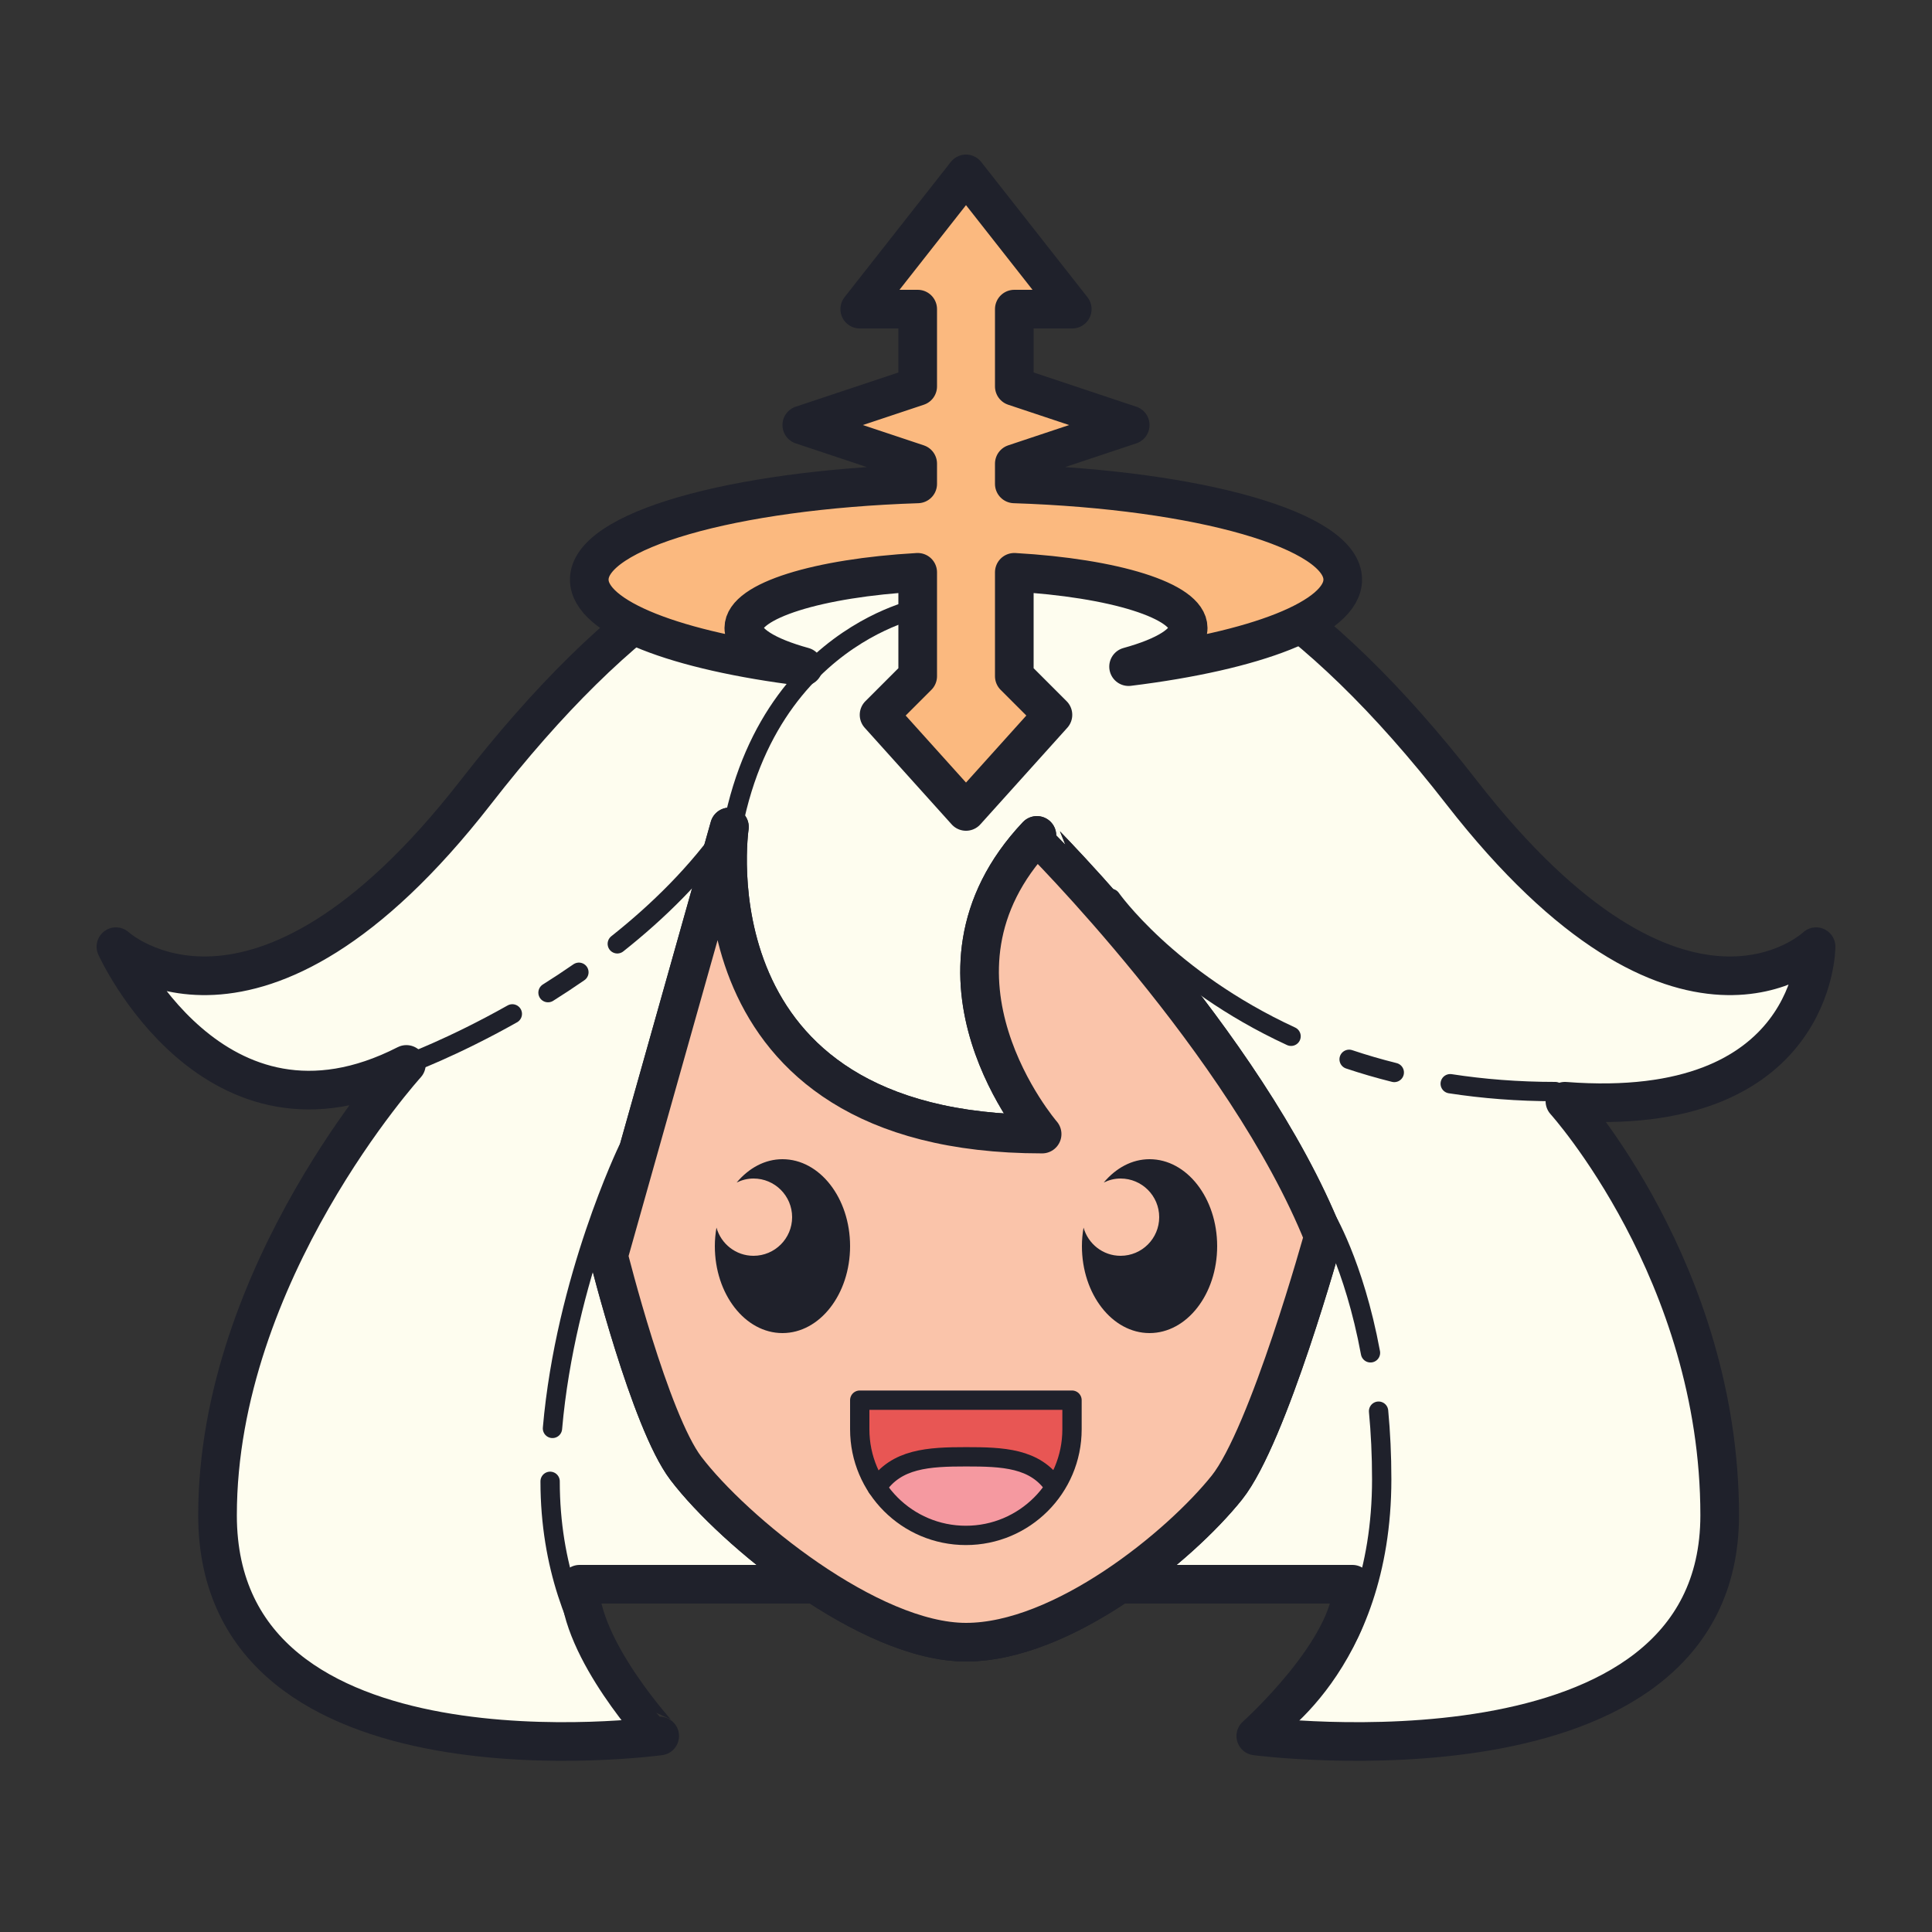 <svg xmlns="http://www.w3.org/2000/svg"  viewBox="0 0 100 100" width="100px" height="100px"><rect x="0" y="0" width="100" height="100" fill="#333333" stroke="none"/><path fill="#fefdef" d="M64.655,30.291c3.568,2.345,7.167,5.802,10.998,10.724C87.04,55.649,94,49,94,49s0,9-13,8 c0,0,8.011,8.859,8.011,21.429C89.011,93,65,89.854,65,89.854s5-4.481,5-7.854H58H42H30c0,3.374,4.146,7.854,4.146,7.854 S11.258,93,11.258,78.429c0-12.571,9.775-23.334,9.775-23.334C11.067,60.191,6,49,6,49s7.23,6.649,18.618-7.984 c3.812-4.899,7.347-8.346,10.842-10.691L40,26l10-2l12,2L64.655,30.291z"/><path fill="none" stroke="#1f212b" stroke-linejoin="round" stroke-miterlimit="10" stroke-width="2" d="M35.46,30.325 c-3.495,2.345-7.03,5.792-10.842,10.691C13.23,55.649,6,49,6,49s5.067,11.191,15.034,6.095c0,0-9.775,10.763-9.775,23.334 c0,14.571,22.887,11.425,22.887,11.425S30,85.374,30,82h12"/><path fill="none" stroke="#1f212b" stroke-linejoin="round" stroke-miterlimit="10" stroke-width="2" d="M58,82h12 c0,3.374-5,7.854-5,7.854S89.011,93,89.011,78.429C89.011,65.859,81,57,81,57c13,1,13-8,13-8s-6.96,6.649-18.348-7.984 c-3.83-4.922-7.43-8.379-10.998-10.724"/><path fill="none" stroke="#1f212b" stroke-linejoin="round" stroke-miterlimit="10" stroke-width="2" d="M53.94,58.699 c0,0-7.101-8.216-0.27-15.458C53.67,43.242,64.5,54,68.5,64c0,0-2.838,10.298-5,13c-2.419,3.024-8.5,8-13.5,8 s-12.024-5.745-14.5-9c-1.863-2.449-4-11-4-11l6.255-22.198C37.755,42.802,35.38,58.699,53.94,58.699z"/><path fill="none" stroke="#1f212b" stroke-linecap="round" stroke-linejoin="round" stroke-miterlimit="10" d="M28.474,76.673 c0,8.827,5.672,13.181,5.672,13.181"/><path fill="none" stroke="#1f212b" stroke-linecap="round" stroke-linejoin="round" stroke-miterlimit="10" d="M32.5,59.5 c0,0-3.23,6.695-3.904,14.434"/><path fill="none" stroke="#1f212b" stroke-linecap="round" stroke-linejoin="round" stroke-miterlimit="10" d="M71.355,73.042 c0.103,1.092,0.162,2.268,0.162,3.526c0,9.683-6.043,13.287-6.043,13.287"/><path fill="none" stroke="#1f212b" stroke-linecap="round" stroke-linejoin="round" stroke-miterlimit="10" d="M68.575,62.958 c0,0,1.504,2.444,2.361,7.064"/><path fill="none" stroke="#1f212b" stroke-linecap="round" stroke-linejoin="round" stroke-miterlimit="10" d="M47.5,31.5 c0,0-10,2-10,16"/><path fill="none" stroke="#1f212b" stroke-linecap="round" stroke-linejoin="round" stroke-miterlimit="10" d="M31.951,48.852 c2.109-1.672,4.169-3.686,5.804-6.05"/><path fill="none" stroke="#1f212b" stroke-linecap="round" stroke-linejoin="round" stroke-miterlimit="10" d="M28.365,51.379 c0.524-0.329,1.059-0.681,1.599-1.055"/><path fill="none" stroke="#1f212b" stroke-linecap="round" stroke-linejoin="round" stroke-miterlimit="10" d="M21.034,55.095 c0,0,2.37-0.862,5.484-2.617"/><path fill="#fac4aa" d="M53.94,58.699c0,0-7.101-8.216-0.27-15.458C53.67,43.242,64.5,54,68.5,64c0,0-2.838,10.298-5,13 c-2.419,3.024-8.5,8-13.5,8s-12.024-5.745-14.5-9c-1.863-2.449-4-11-4-11l6.255-22.198C37.755,42.802,35.38,58.699,53.94,58.699z"/><path fill="#e85654" d="M49.993,79.472L49.993,79.472c-3.034,0-5.493-2.459-5.493-5.493v-1.507h10.987v1.507 C55.487,77.012,53.027,79.472,49.993,79.472z"/><path fill="none" stroke="#1f212b" stroke-linecap="round" stroke-linejoin="round" stroke-miterlimit="10" d="M75.063,56.093 c1.682,0.259,3.493,0.407,5.437,0.407"/><path fill="none" stroke="#1f212b" stroke-linecap="round" stroke-linejoin="round" stroke-miterlimit="10" d="M69.83,54.83 c0.744,0.249,1.523,0.478,2.338,0.681"/><path fill="none" stroke="#1f212b" stroke-linecap="round" stroke-linejoin="round" stroke-miterlimit="10" d="M57.5,46.5 c0,0,2.928,4.183,9.325,7.138"/><path fill="none" stroke="#1f212b" stroke-linejoin="round" stroke-miterlimit="10" stroke-width="2" d="M53.94,58.699 c0,0-7.101-8.216-0.27-15.458C53.67,43.242,64.5,54,68.5,64c0,0-2.838,10.298-5,13c-2.419,3.024-8.5,8-13.5,8 s-12.024-5.745-14.5-9c-1.863-2.449-4-11-4-11l6.255-22.198C37.755,42.802,35.38,58.699,53.94,58.699z"/><path fill="#1f212b" d="M40.5,60c-0.918,0-1.746,0.464-2.37,1.207C38.394,61.078,38.687,61,39,61c1.105,0,2,0.895,2,2 c0,1.105-0.895,2-2,2c-0.916,0-1.679-0.619-1.916-1.459C37.031,63.851,37,64.17,37,64.5c0,2.485,1.567,4.5,3.5,4.5 s3.5-2.015,3.5-4.5S42.433,60,40.5,60z"/><path fill="#1f212b" d="M59.5,60c-0.918,0-1.746,0.464-2.37,1.207C57.394,61.078,57.687,61,58,61c1.105,0,2,0.895,2,2 c0,1.105-0.895,2-2,2c-0.916,0-1.679-0.619-1.916-1.459C56.031,63.851,56,64.17,56,64.5c0,2.485,1.567,4.5,3.5,4.5 s3.5-2.015,3.5-4.5S61.433,60,59.5,60z"/><path fill="#f599a0" d="M45.397,76.988c0.983-1.499,2.677-1.584,4.603-1.584c1.898,0,3.572,0.057,4.561,1.52l-1.954,2.036 l-2.613,0.511l-2.631-0.67L45.397,76.988z"/><path fill="none" stroke="#1f212b" stroke-linecap="round" stroke-linejoin="round" stroke-miterlimit="10" d="M45.397,76.988 c0.983-1.499,2.677-1.584,4.603-1.584c1.898,0,3.572,0.057,4.561,1.52"/><path fill="#fbb97f" d="M52.5,25.046V24l6-2l-6-2v-4h3L50,9l-5.5,7h3v4l-6,2l6,2v1.046c-9.586,0.315-17,2.411-17,4.954 c0,1.988,4.534,3.699,11.085,4.505c-1.909-0.526-3.085-1.23-3.085-2.005c0-1.408,3.852-2.584,9-2.877V35l-2,2l4.5,5l4.5-5l-2-2 v-5.377c5.148,0.293,9,1.469,9,2.877c0,0.775-1.177,1.479-3.085,2.005C64.966,33.699,69.5,31.988,69.5,30 C69.5,27.456,62.086,25.361,52.5,25.046z"/><path fill="none" stroke="#1f212b" stroke-linejoin="round" stroke-miterlimit="10" stroke-width="2" d="M52.5,25.046V24l6-2l-6-2 v-4h3L50,9l-5.5,7h3v4l-6,2l6,2v1.046c-9.586,0.315-17,2.411-17,4.954c0,1.988,4.534,3.699,11.085,4.505 c-1.909-0.526-3.085-1.23-3.085-2.005c0-1.408,3.852-2.584,9-2.877V35l-2,2l4.5,5l4.5-5l-2-2v-5.377c5.148,0.293,9,1.469,9,2.877 c0,0.775-1.177,1.479-3.085,2.005C64.966,33.699,69.5,31.988,69.5,30C69.5,27.456,62.086,25.361,52.5,25.046z"/><path fill="none" stroke="#1f212b" stroke-linecap="round" stroke-linejoin="round" stroke-miterlimit="10" d="M49.993,79.472 L49.993,79.472c-3.034,0-5.493-2.459-5.493-5.493v-1.507h10.987v1.507C55.487,77.012,53.027,79.472,49.993,79.472z"/></svg>
